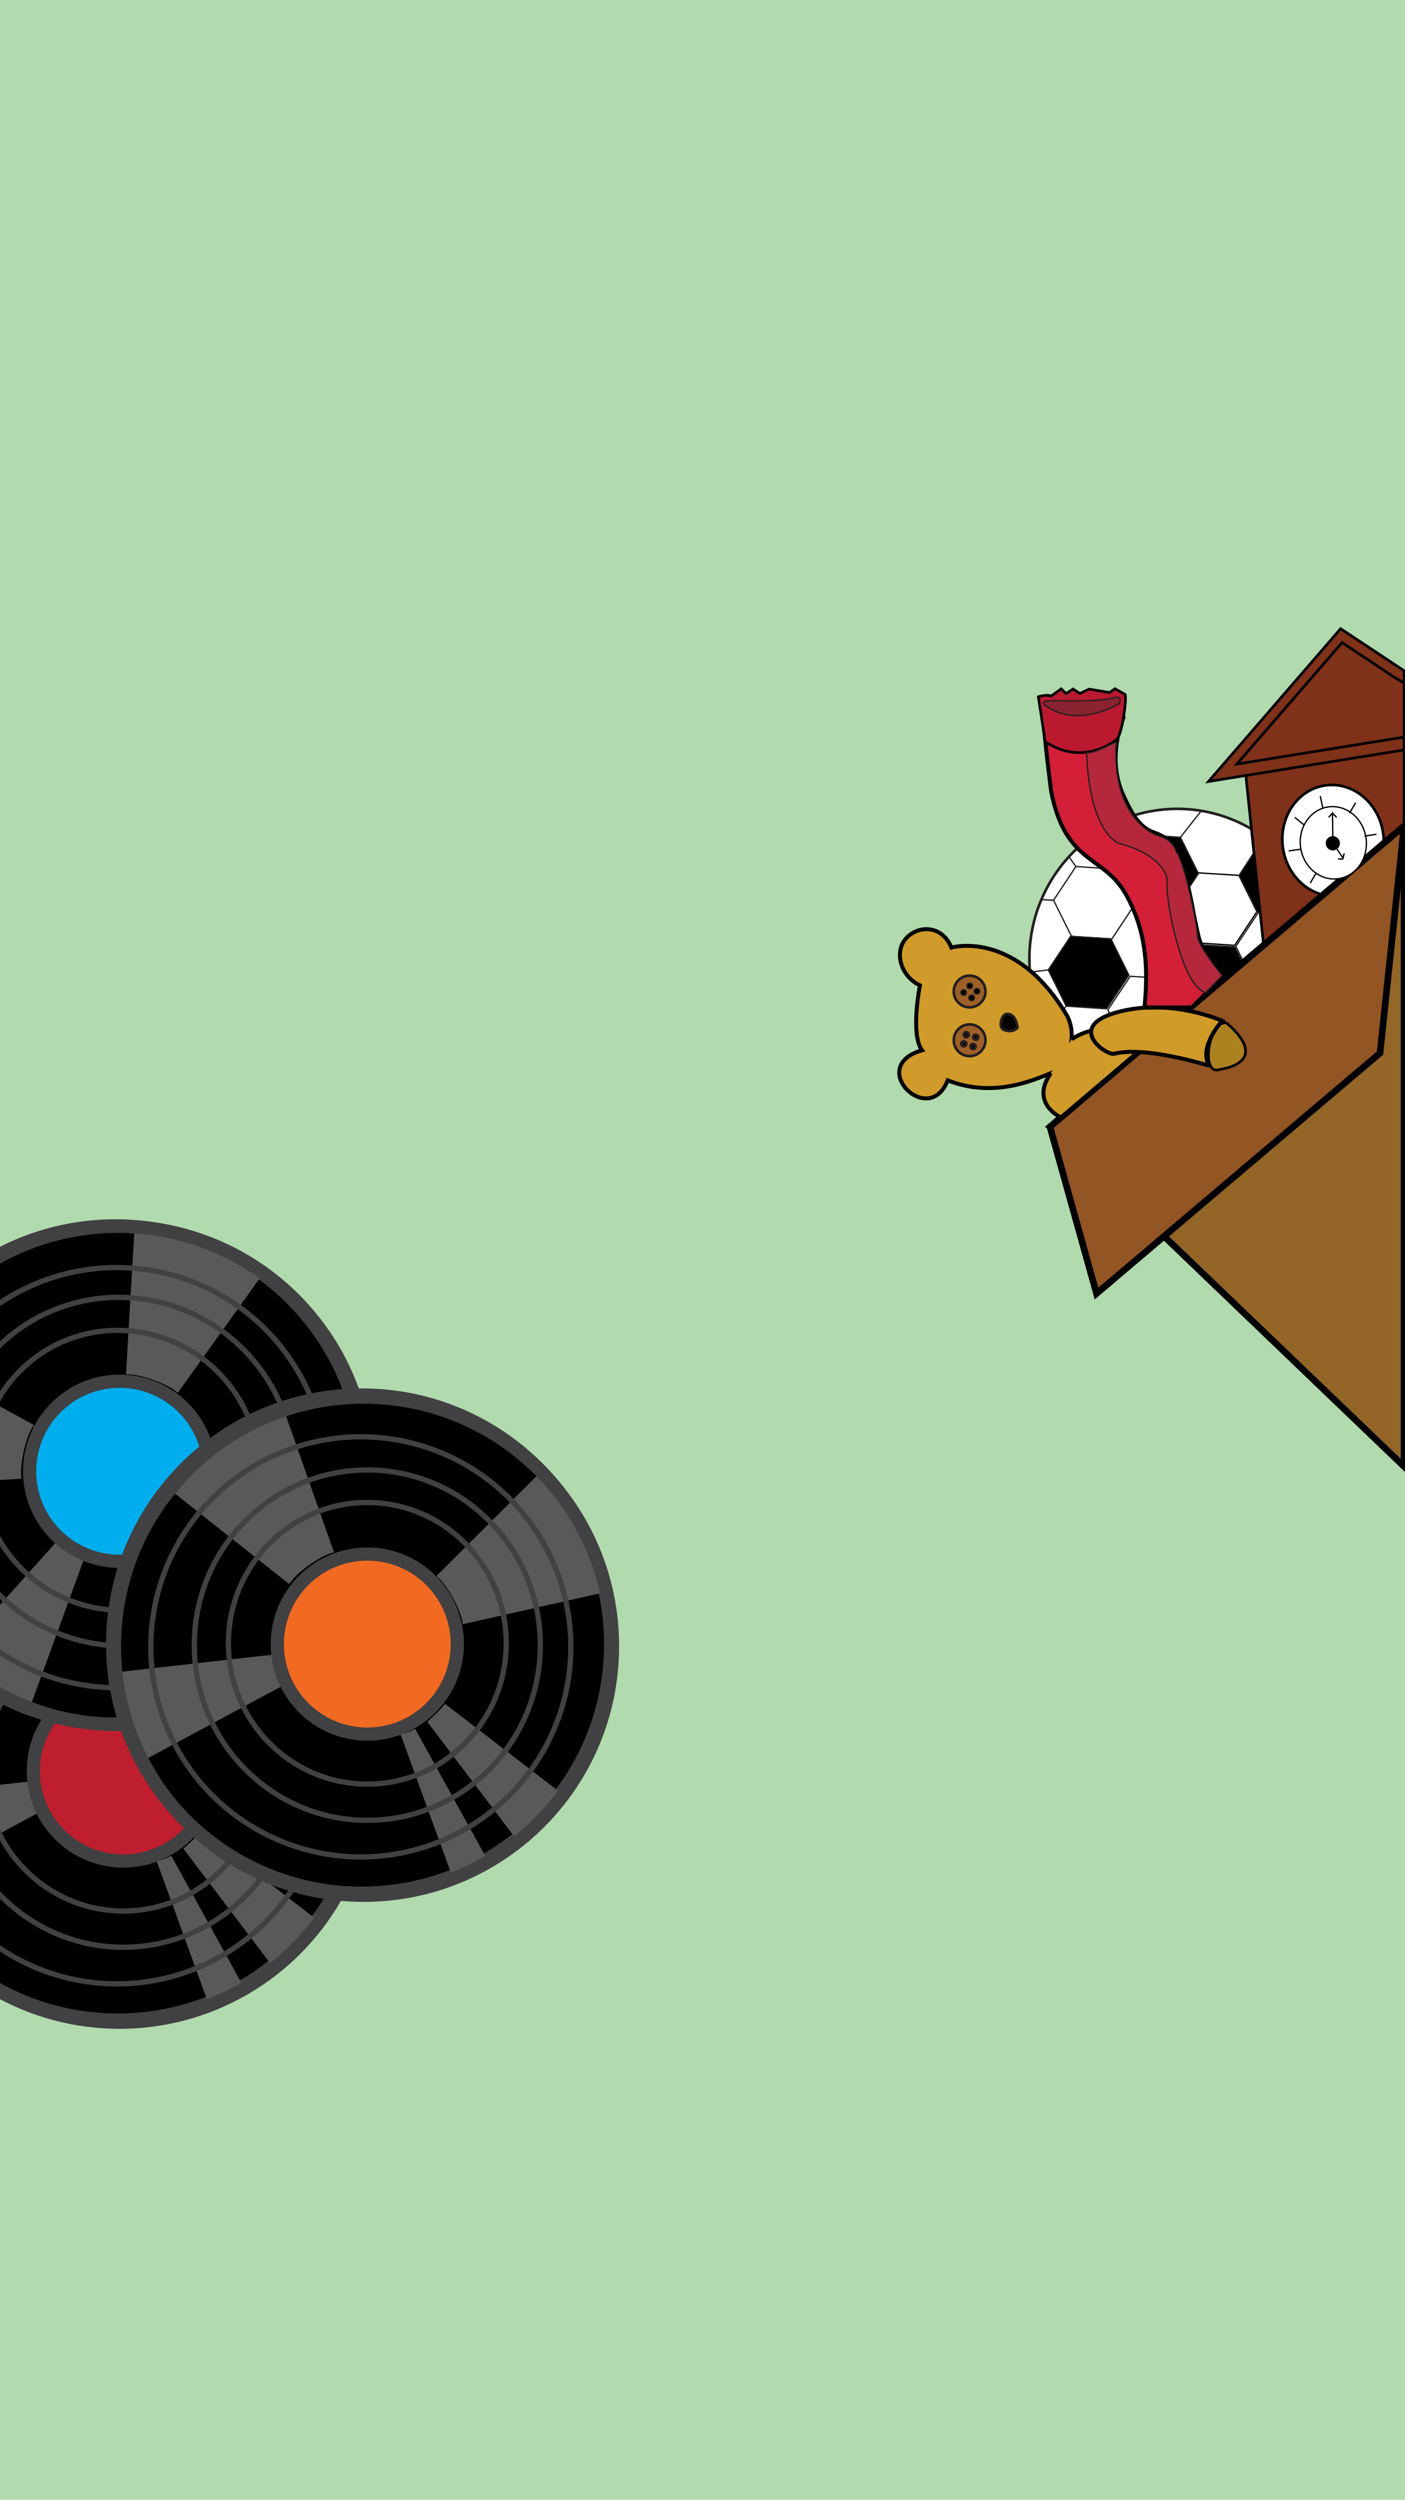 <?xml version="1.0" encoding="utf-8"?>
<!-- Generator: Adobe Illustrator 27.9.0, SVG Export Plug-In . SVG Version: 6.00 Build 0)  -->
<svg version="1.1" xmlns="http://www.w3.org/2000/svg" xmlns:xlink="http://www.w3.org/1999/xlink" x="0px" y="0px"
	 viewBox="0 0 1063 1890.7" style="enable-background:new 0 0 1063 1890.7;" xml:space="preserve">
<style type="text/css">
	.st0{fill:#B1DAAE;}
	.st1{fill:#FFFFFF;stroke:#231F20;stroke-width:2;stroke-miterlimit:10;}
	.st2{stroke:#231F20;stroke-miterlimit:10;}
	.st3{fill:#FFFFFF;stroke:#231F20;stroke-miterlimit:10;}
	.st4{fill:#FFFFFF;stroke:#000000;stroke-miterlimit:10;}
	.st5{fill:none;stroke:#231F20;stroke-miterlimit:10;}
	.st6{stroke:#414042;stroke-width:10;stroke-miterlimit:10;}
	.st7{fill:#58595B;}
	.st8{fill:none;stroke:#414042;stroke-width:10;stroke-miterlimit:10;}
	.st9{fill:#BE1E2D;stroke:#414042;stroke-width:10;stroke-miterlimit:10;}
	.st10{fill:none;stroke:#414042;stroke-width:4;stroke-miterlimit:10;}
	.st11{fill:#00AEEF;stroke:#414042;stroke-width:10;stroke-miterlimit:10;}
	.st12{fill:#F26A21;stroke:#414042;stroke-width:10;stroke-miterlimit:10;}
	.st13{fill:none;stroke:#000000;stroke-width:5;stroke-miterlimit:10;}
	.st14{fill:#FFFFFF;stroke:#000000;stroke-width:5;stroke-miterlimit:10;}
	.st15{fill:none;stroke:#000000;stroke-miterlimit:10;}
	.st16{fill:#936627;stroke:#000000;stroke-width:5;stroke-miterlimit:10;}
	.st17{fill:#D09B2A;stroke:#000000;stroke-width:3;stroke-miterlimit:10;}
	.st18{fill:#9E6026;stroke:#231F20;stroke-width:2;stroke-miterlimit:10;}
	.st19{stroke:#231F20;stroke-width:2;stroke-miterlimit:10;}
	.st20{fill:#7F3119;stroke:#000000;stroke-width:2;stroke-miterlimit:10;}
	.st21{fill:#FFFFFF;stroke:#000000;stroke-width:2;stroke-miterlimit:10;}
	.st22{fill:#935523;stroke:#000000;stroke-width:5;stroke-miterlimit:10;}
	.st23{fill:#AC8120;stroke:#000000;stroke-width:2;stroke-miterlimit:10;}
	.st24{fill:#D19B2A;stroke:#000000;stroke-width:3;stroke-miterlimit:10;}
	.st25{fill:#B1DAAE;stroke:#000000;stroke-miterlimit:10;}
	.st26{stroke:#000000;stroke-miterlimit:10;}
	.st27{fill:#D31F37;stroke:#000000;stroke-width:3;stroke-miterlimit:10;}
	.st28{fill:#BA192F;stroke:#000000;stroke-width:2;stroke-miterlimit:10;}
	.st29{fill:#89232F;stroke:#231F20;stroke-miterlimit:10;}
	.st30{fill:#B5273B;stroke:#231F20;stroke-miterlimit:10;}
</style>
<g id="Layer_1">
	<rect class="st0" width="1063" height="1890.7"/>
</g>
<g id="doos">
	<g id="voetbal">
		
			<ellipse transform="matrix(0.993 -0.12 0.12 0.993 -80.883 112.7)" class="st1" cx="891.2" cy="725" rx="112.2" ry="113.9"/>
		<polygon class="st2" points="931.6,769.7 948.6,744.2 979.1,746.2 992.6,773.6 975.7,799 945.2,797.1 		"/>
		<polygon class="st2" points="886.8,739.7 903.7,714.3 934.2,716.2 947.8,743.6 930.8,769 900.3,767.1 		"/>
		<polygon class="st3" points="838.2,763.8 855.1,738.4 885.6,740.3 899.2,767.7 882.2,793.1 851.7,791.2 		"/>
		<polygon class="st4" points="890,685.6 906.9,660.2 937.4,662.1 951,689.5 934.1,715 903.6,713 		"/>
		<polygon class="st2" points="845.7,656.8 862.6,631.3 893.1,633.3 906.7,660.7 889.8,686.1 859.3,684.2 		"/>
		<polygon class="st5" points="797.1,680.9 814,655.4 844.5,657.4 858.1,684.7 841.2,710.2 810.7,708.2 		"/>
		<polygon class="st2" points="793.1,733.6 810,708.2 840.5,710.1 854.1,737.5 837.2,763 806.7,761 		"/>
		<polygon class="st2" points="883,792.3 899.9,766.8 930.4,768.8 944,796.2 927.1,821.6 896.6,819.7 		"/>
		<polygon class="st3" points="935,715.8 951.9,690.4 982.4,692.3 996,719.7 979,745.2 948.5,743.2 		"/>
		<path class="st2" d="M965.3,639.7c9.7,5.4,26.3,34.7,26.3,34.7l-9.2,18l-31.4-2.8l-13.6-27.4l13.8-21.2L965.3,639.7z"/>
		<line class="st5" x1="893.1" y1="633.3" x2="909" y2="613.1"/>
		<line class="st5" x1="862.6" y1="631.3" x2="853.9" y2="617.4"/>
		<line class="st5" x1="814" y1="655.4" x2="808.5" y2="647.7"/>
		<line class="st5" x1="793.1" y1="733.6" x2="779.4" y2="735.3"/>
		<polyline class="st5" points="851.7,791.2 833.6,814.4 819.4,812.2 		"/>
		<line class="st5" x1="806.7" y1="761" x2="792.1" y2="778.1"/>
		<line class="st3" x1="797.1" y1="680.9" x2="787.7" y2="680.4"/>
		<circle class="st6" cx="89" cy="1339.5" r="188.4"/>
		<path class="st7" d="M165.4,1324.5c0.2-7.4-10.8-29.4-19.8-36.5l78.5-78.3c0,0,45.7,46.7,50.2,90.3L165.4,1324.5z"/>
		<path class="st7" d="M68.1,1270.3c-7.4,0.7-27.9,14.2-33.9,23.9l-86.9-68.8c0,0,41-50.8,83.8-60.4L68.1,1270.3z"/>
		<path class="st7" d="M22,1347.4c0,0,1,14.2,6.6,23.9l-102.4,55c0,0-22.8-30.4-20.8-65.7L22,1347.4z"/>
		<path class="st7" d="M118.5,1407.6c0,0,4.5-0.4,11.1-4l53.4,96.8c0,0-15.6,11.9-26.1,12.8L118.5,1407.6z"/>
		<path class="st7" d="M138.8,1398.3c0,0,10-8.9,13.4-13.6l85.7,65.9c0,0-13.6,22.5-32.5,35.6L138.8,1398.3z"/>
		<circle class="st8" cx="90.4" cy="1341.1" r="188.4"/>
		<circle class="st9" cx="93.3" cy="1339.5" r="68.1"/>
		<circle class="st10" cx="88.4" cy="1341.6" r="158.9"/>
		<ellipse class="st10" cx="93.3" cy="1340.3" rx="130.9" ry="132.5"/>
		<ellipse class="st10" cx="93.3" cy="1338.9" rx="105.1" ry="106.5"/>
		<path class="st6" d="M-53.2,1241c-69.2-77.6-62.4-196.7,15.2-266s196.7-62.4,266,15.2s62.4,196.7-15.2,266
			C135.1,1325.5,16,1318.7-53.2,1241"/>
		<path class="st7" d="M134.4,1053.6c-4.8-5.7-27.6-14.7-39.1-14.1l6.5-110.7c0,0,65.2,4.5,97.6,34L134.4,1053.6z"/>
		<path class="st7" d="M25.7,1077.9c-5.1,5.4-11.4,29.2-9.4,40.5l-110.7,6.5c0,0-3.2-65.3,22.4-100.9L25.7,1077.9z"/>
		<path class="st7" d="M-35.6,1253.6l78.2-87.4c0,0,10.2,9.9,20.8,13.4l-39.8,109.2C23.6,1288.8-13.7,1281.3-35.6,1253.6"/>
		<path class="st7" d="M154.6,1146.9c0,0,3.1-3.3,5.6-10.4l104.3,36.7c0,0-3.7,19.3-11,26.9L154.6,1146.9z"/>
		<path class="st7" d="M163.6,1126.4c0,0,1.5-13.3,0.9-19.1l107.8-7.8c0,0,4.8,25.9-0.6,48.2L163.6,1126.4z"/>
		<path class="st8" d="M-51.1,1241.3c-69.2-77.6-62.4-196.7,15.2-266s196.7-62.4,266,15.2s62.4,196.7-15.2,266
			C137.2,1325.8,18.2,1319-51.1,1241.3"/>
		<circle class="st11" cx="90.5" cy="1112.8" r="68.1"/>
		<circle class="st10" cx="88.3" cy="1117.6" r="158.9"/>
		
			<ellipse transform="matrix(0.746 -0.666 0.666 0.746 -718.022 343.13)" class="st10" cx="91.1" cy="1113.4" rx="130.9" ry="132.5"/>
		
			<ellipse transform="matrix(0.746 -0.666 0.666 0.746 -717.552 342.224)" class="st10" cx="90.1" cy="1112.4" rx="105.1" ry="106.5"/>
		<path class="st6" d="M85.2,1243.5c0-104,84.3-188.4,188.4-188.4S462,1139.4,462,1243.5s-84.3,188.4-188.4,188.4
			S85.2,1347.5,85.2,1243.5"/>
		<path class="st7" d="M350,1228.5c0.2-7.4-10.8-29.4-19.8-36.5l78.5-78.3c0,0,45.7,46.7,50.2,90.3L350,1228.5z"/>
		<path class="st7" d="M252.7,1174.2c-7.4,0.7-27.9,14.2-33.9,23.9l-86.9-68.8c0,0,41-50.8,83.8-60.4L252.7,1174.2z"/>
		<path class="st7" d="M90,1264.6l116.5-13.1c0,0,1,14.2,6.6,23.9l-102.4,55C110.8,1330.3,87.9,1299.9,90,1264.6"/>
		<path class="st7" d="M303,1311.6c0,0,4.5-0.4,11.1-4l53.4,96.8c0,0-15.6,11.9-26.1,12.8L303,1311.6z"/>
		<path class="st7" d="M323.3,1302.3c0,0,10-8.9,13.4-13.6l85.7,65.9c0,0-13.6,22.5-32.5,35.6L323.3,1302.3z"/>
		<path class="st8" d="M86.6,1245.1c0-104,84.3-188.4,188.4-188.4s188.4,84.3,188.4,188.4S379,1433.5,275,1433.5
			S86.6,1349.2,86.6,1245.1"/>
		<circle class="st12" cx="277.9" cy="1243.5" r="68.1"/>
		<circle class="st10" cx="273" cy="1245.6" r="158.9"/>
		<ellipse class="st10" cx="277.9" cy="1244.3" rx="130.9" ry="132.5"/>
		<ellipse class="st10" cx="277.9" cy="1242.9" rx="105.1" ry="106.5"/>
		<path class="st13" d="M950,66.6"/>
		<path class="st13" d="M950,109"/>
		<path class="st13" d="M961.9,73.7"/>
		<path class="st14" d="M950,66.6"/>
		<path class="st13" d="M953.9,73.7"/>
		<path class="st15" d="M545.4,1128.3"/>
	</g>
	<polygon class="st16" points="1062.3,1109.2 794.4,852.3 1062.3,624.7 	"/>
	<path class="st17" d="M717,817.1c-14.2,36.7-61.9-10.7-19.4-22.7c-9-12.1-1.6-49.1-1.6-49.1c-13.7-6.6-18.3-22-13-32
		c3.7-6.9,12.5-11.9,21.5-10.2c11.1,2,15.1,13,15.3,13.6c0,0,47.5-14,86.3,49.5c10.2,15.5,2.9,40-11.1,45.5
		C781,817.3,751.3,830.6,717,817.1z"/>
	<circle class="st18" cx="733.6" cy="749.9" r="12"/>
	<circle class="st18" cx="733.6" cy="786.8" r="12"/>
	<circle class="st2" cx="733.7" cy="745.7" r="2.1"/>
	<circle class="st2" cx="735.1" cy="754.7" r="2.1"/>
	<circle class="st2" cx="739.1" cy="749.7" r="2.1"/>
	<circle class="st2" cx="729.1" cy="750.7" r="2.1"/>
	<circle class="st19" cx="731.1" cy="782.6" r="1.9"/>
	<circle class="st19" cx="729.2" cy="789.5" r="1.9"/>
	<circle class="st19" cx="738.2" cy="784.5" r="1.9"/>
	<circle class="st19" cx="736.2" cy="791.5" r="1.9"/>
	<path class="st19" d="M761.4,766.9c6.5-0.8,8.1,7.6,8.5,10.3c-2.1,2.7-6.7,3.5-10.7,1.6S757.7,767.3,761.4,766.9z"/>
	<polygon class="st20" points="956,715 942.4,584.8 1062.3,562.6 1062.3,624.7 	"/>
	<polygon class="st20" points="914.3,591.1 1014.3,475.5 1062.3,507.3 1062.3,567.2 	"/>
	
		<ellipse transform="matrix(0.992 -0.128 0.128 0.992 -72.903 133.774)" class="st21" cx="1008.1" cy="636.1" rx="38.3" ry="42.1"/>
	<polygon class="st22" points="1062.3,624.7 1044.1,796.5 829.6,978.4 794.4,852.3 	"/>
	<path class="st23" d="M923.2,808.8c0,0,39.8-4.6,4.8-35.1C914.4,771.1,907.7,814.8,923.2,808.8z"/>
	<path class="st17" d="M795,811.7c-16,22.8,7.7,33.5,7.7,33.5l62.2-52.9c0,0-24.8-25.6-54.1-6.3"/>
	<path class="st24" d="M842.9,797c-5.9,1.5-37.5-20.6,2.7-31.5c40.1-10.9,79.1,6.6,79.1,6.6s-18.3,19.7-9.8,34
		C914.8,806.1,867,790.9,842.9,797z"/>
	
		<ellipse transform="matrix(0.992 -0.128 0.128 0.992 -73.108 133.814)" class="st4" cx="1008.3" cy="637.8" rx="25" ry="27.4"/>
	<line class="st25" x1="1000.8" y1="611.1" x2="998.9" y2="602.1"/>
	<line class="st25" x1="1041.4" y1="631" x2="1032.3" y2="632.4"/>
	<line class="st25" x1="975" y1="643.6" x2="984.1" y2="642.3"/>
	<line class="st25" x1="1021" y1="615" x2="1025.7" y2="607.1"/>
	<line class="st25" x1="991.3" y1="667.9" x2="996" y2="660"/>
	<line class="st25" x1="986.7" y1="624" x2="979.6" y2="618.2"/>
	<circle class="st26" cx="1008.4" cy="637.8" r="4.9"/>
	<polyline class="st15" points="1008.4,632.8 1008.1,615 1005.2,618.2 	"/>
	<line class="st15" x1="1011.3" y1="618.2" x2="1008.1" y2="615"/>
	<polyline class="st15" points="1011.3,641.8 1016.1,649 1017,645.4 	"/>
	<line class="st25" x1="1012.3" y1="649.7" x2="1016.1" y2="649.7"/>
	<path class="st20" d="M1053.5,533.3"/>
	<polyline class="st20" points="1062.3,515 1062.4,557.6 1053.5,558.9 935.8,577.9 1015.4,486 1053.5,511.3 1062.1,516.6 	"/>
</g>
<g id="kleding_doos">
	<path class="st27" d="M865.9,761.9c2.4-25.3,2.9-55-13.9-85.2c-16.8-30.2-45.7-22.3-56.7-78.1c0,0-8.1-63.3-4.9-53.9l59.2-1
		c-2,5.3-11.7,32.1,0.5,58.3c5,10.6,10.5,22.6,21.6,27.1c3.3,1.3,10.1,3.2,15.3,9.6c2.1,2.6,3.2,4.9,4.3,7.7
		c4.6,11.1,7.8,23.3,10.6,37.9c0.7,3.7,1.4,8,2.9,14.9c1.2,5.8,1.9,8.8,2.4,10.6c4.8,16.2,18.4,28.2,18.4,28.2l0,0l-23.9,24H865.9z"
		/>
	<path class="st28" d="M851.3,525.3c1.2,3.8-2.3,30.5-6.5,34c-4.2,3.5-27,19.5-54,1.7l-5.2-34c0,0,6.5-2.1,9.6-0.5l7.7-5.5l3.7,3.6
		l5.3-3.5l5.1,3.4l7-3.3l15.5,2.6l4.1-2.9L851.3,525.3z"/>
	<path class="st29" d="M846.8,532.2c-0.9,0.8-31.6,18.9-55.8,1.6c0,0-2.7-1.8-0.8-3.3c1.8-1.5,41.1,1.5,53.3-3.2
		C849.8,526.7,846.8,532.2,846.8,532.2z"/>
	<path class="st30" d="M822.2,569.2c0,0,0,54.2,23.5,68.5c25.1,5.9,38.5,20,37.3,30.2c-1.3,10.1,9.6,72.5,26.8,81.8l2.1,1.3
		l12.9-13.1c0,0-18.6-22.2-18.8-30.4c-0.2-8.2-10.2-57.1-16-63.1c0,0-2.2-9.1-12.9-12.1c-10.7-3-35.8-20.4-32.6-71.3
		C844.3,560.9,827.2,570.5,822.2,569.2z"/>
</g>
</svg>

